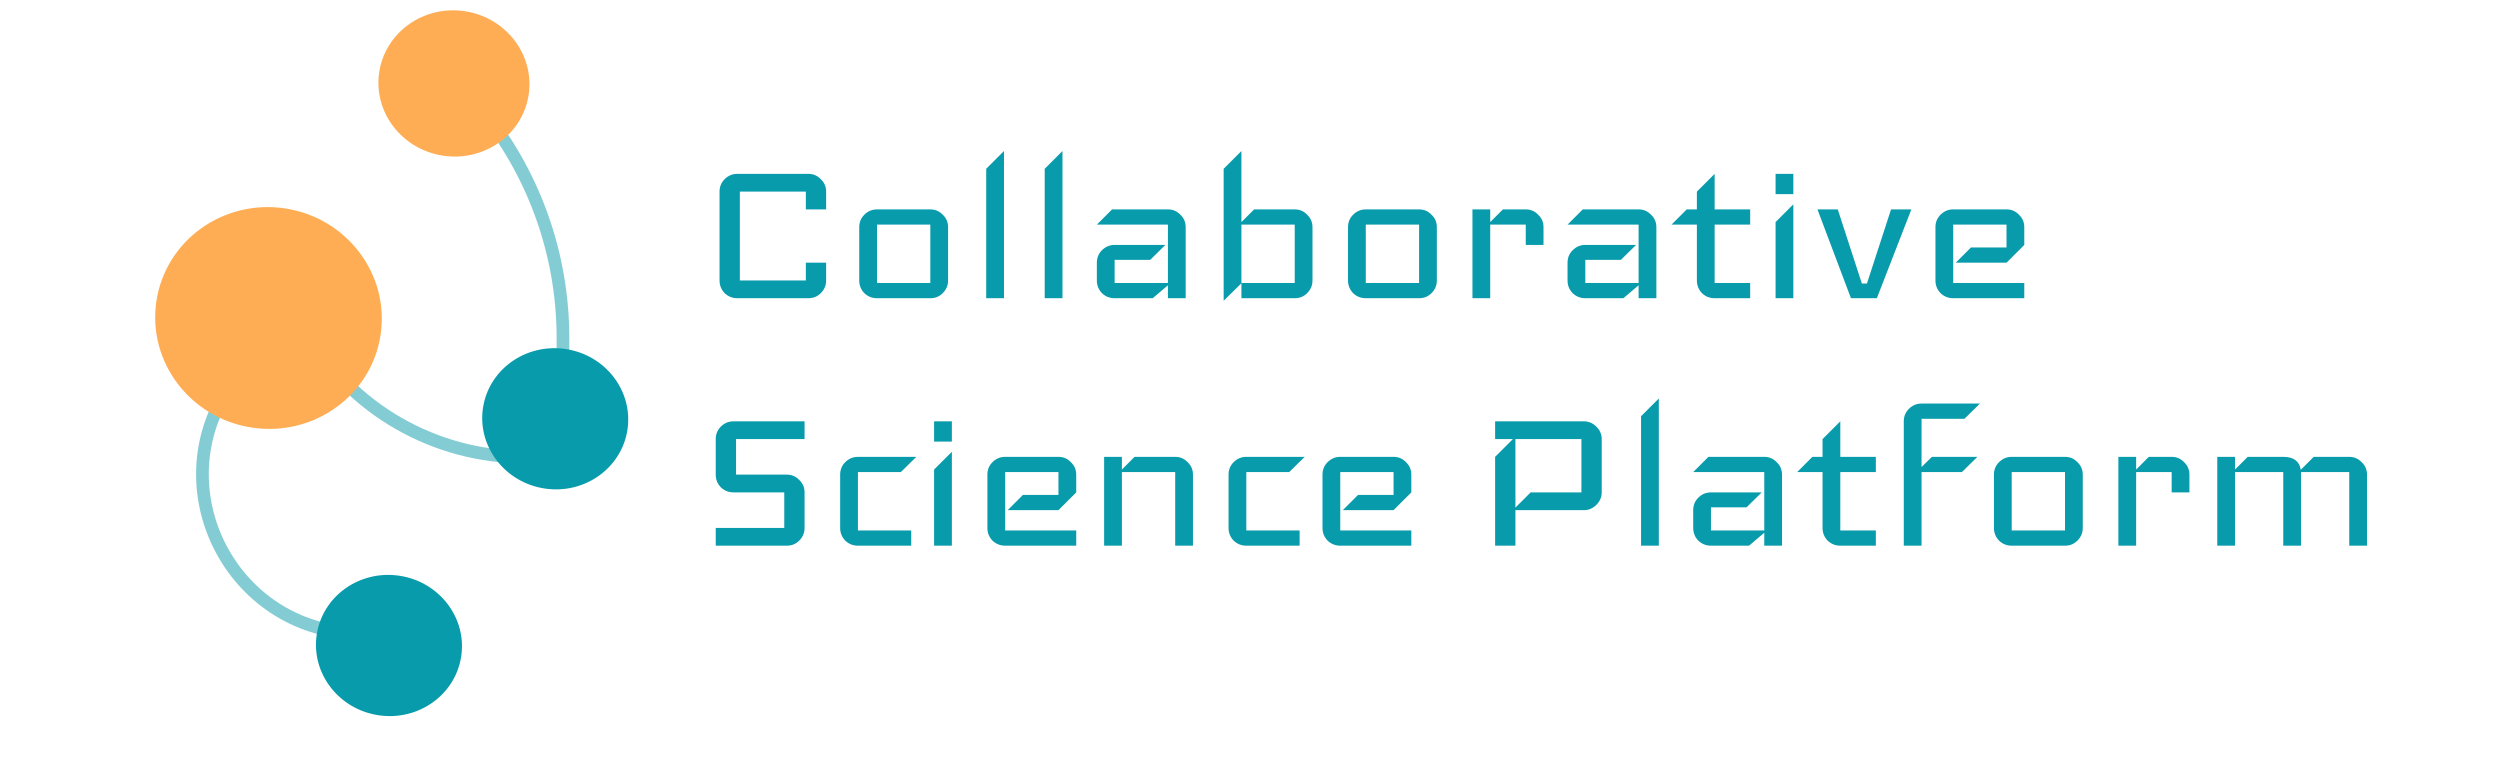 <svg width="394" height="120" viewBox="0 0 394 120" fill="none" xmlns="http://www.w3.org/2000/svg">
<path d="M130.2 44.2C130.2 44.973 129.92 45.64 129.36 46.2C128.827 46.733 128.173 47 127.4 47H116.2C115.427 47 114.76 46.733 114.2 46.2C113.667 45.64 113.4 44.973 113.4 44.2V30.2C113.4 29.427 113.667 28.773 114.2 28.24C114.76 27.68 115.427 27.4 116.2 27.4H127.4C128.173 27.4 128.827 27.68 129.36 28.24C129.92 28.773 130.2 29.427 130.2 30.2V33H127V30.2H116.6V44.2H127V41.4H130.2V44.2ZM149.417 44.2C149.417 44.973 149.137 45.64 148.577 46.2C148.044 46.733 147.391 47 146.617 47H138.217C137.444 47 136.777 46.733 136.217 46.2C135.684 45.64 135.417 44.973 135.417 44.2V35.8C135.417 35.027 135.684 34.373 136.217 33.84C136.777 33.28 137.444 33 138.217 33H146.617C147.391 33 148.044 33.28 148.577 33.84C149.137 34.373 149.417 35.027 149.417 35.8V44.2ZM146.617 44.6V35.4H138.217V44.6H146.617ZM158.227 47H155.427V26.6L158.227 23.8V47ZM167.445 47H164.645V26.6L167.445 23.8V47ZM186.864 47H184.064V44.96L181.664 47H175.664C174.891 47 174.224 46.733 173.664 46.2C173.131 45.64 172.864 44.973 172.864 44.2V41.4C172.864 40.627 173.131 39.973 173.664 39.44C174.224 38.88 174.891 38.6 175.664 38.6H183.664L181.264 40.96H175.664V44.6H184.064V35.4H172.864L175.264 33H184.064C184.837 33 185.491 33.28 186.024 33.84C186.584 34.373 186.864 35.027 186.864 35.8V47ZM206.848 44.2C206.848 44.973 206.568 45.64 206.008 46.2C205.475 46.733 204.822 47 204.048 47H195.648V44.64L192.848 47.4V26.6L195.648 23.8V35L197.648 33H204.048C204.822 33 205.475 33.28 206.008 33.84C206.568 34.373 206.848 35.027 206.848 35.8V44.2ZM204.048 44.6V35.4H195.648V44.6H204.048ZM226.448 44.2C226.448 44.973 226.168 45.64 225.608 46.2C225.075 46.733 224.422 47 223.648 47H215.248C214.475 47 213.808 46.733 213.248 46.2C212.715 45.64 212.448 44.973 212.448 44.2V35.8C212.448 35.027 212.715 34.373 213.248 33.84C213.808 33.28 214.475 33 215.248 33H223.648C224.422 33 225.075 33.28 225.608 33.84C226.168 34.373 226.448 35.027 226.448 35.8V44.2ZM223.648 44.6V35.4H215.248V44.6H223.648ZM243.258 38.6H240.458V35.4H234.858V47H232.058V33H234.858V35L236.858 33H240.458C241.231 33 241.884 33.28 242.418 33.84C242.978 34.373 243.258 35.027 243.258 35.8V38.6ZM261.044 47H258.244V44.96L255.844 47H249.844C249.07 47 248.404 46.733 247.844 46.2C247.31 45.64 247.044 44.973 247.044 44.2V41.4C247.044 40.627 247.31 39.973 247.844 39.44C248.404 38.88 249.07 38.6 249.844 38.6H257.844L255.444 40.96H249.844V44.6H258.244V35.4H247.044L249.444 33H258.244C259.017 33 259.67 33.28 260.204 33.84C260.764 34.373 261.044 35.027 261.044 35.8V47ZM275.828 47H270.228C269.455 47 268.788 46.733 268.228 46.2C267.695 45.64 267.428 44.973 267.428 44.2V35.4H263.428L265.828 33H267.428V30.2L270.228 27.4V33H275.828V35.4H270.228V44.6H275.828V47ZM282.631 30.6H279.831V27.4H282.631V30.6ZM282.631 47H279.831V35L282.631 32.2V47ZM301.23 33L295.79 47H291.71L286.43 33H289.63L293.43 44.68H294.23L298.03 33H301.23ZM319.027 47H307.827C307.053 47 306.387 46.733 305.827 46.2C305.293 45.64 305.027 44.973 305.027 44.2V35.8C305.027 35.027 305.293 34.373 305.827 33.84C306.387 33.28 307.053 33 307.827 33H316.227C317 33 317.653 33.28 318.187 33.84C318.747 34.373 319.027 35.027 319.027 35.8V38.6L316.227 41.4H308.227L310.627 39H316.227V35.4H307.827V44.6H319.027V47ZM126.8 83.2C126.8 83.973 126.52 84.64 125.96 85.2C125.427 85.733 124.773 86 124 86H112.8V83.2H123.6V77.6H115.6C114.827 77.6 114.16 77.333 113.6 76.8C113.067 76.24 112.8 75.573 112.8 74.8V69.2C112.8 68.427 113.067 67.773 113.6 67.24C114.16 66.68 114.827 66.4 115.6 66.4H126.8V69.2H116V74.8H124C124.773 74.8 125.427 75.08 125.96 75.64C126.52 76.173 126.8 76.827 126.8 77.6V83.2ZM144.409 72L141.969 74.4H135.209V83.6H143.609V86H135.209C134.436 86 133.769 85.733 133.209 85.2C132.676 84.64 132.409 83.973 132.409 83.2V74.8C132.409 74.027 132.676 73.373 133.209 72.84C133.769 72.28 134.436 72 135.209 72H144.409ZM150.014 69.6H147.214V66.4H150.014V69.6ZM150.014 86H147.214V74L150.014 71.2V86ZM169.613 86H158.413C157.639 86 156.973 85.733 156.413 85.2C155.879 84.64 155.613 83.973 155.613 83.2V74.8C155.613 74.027 155.879 73.373 156.413 72.84C156.973 72.28 157.639 72 158.413 72H166.813C167.586 72 168.239 72.28 168.773 72.84C169.333 73.373 169.613 74.027 169.613 74.8V77.6L166.813 80.4H158.813L161.213 78H166.813V74.4H158.413V83.6H169.613V86ZM188.011 86H185.211V74.4H176.811V86H174.011V72H176.811V74L178.811 72H185.211C185.984 72 186.638 72.28 187.171 72.84C187.731 73.373 188.011 74.027 188.011 74.8V86ZM205.62 72L203.18 74.4H196.42V83.6H204.82V86H196.42C195.647 86 194.98 85.733 194.42 85.2C193.887 84.64 193.62 83.973 193.62 83.2V74.8C193.62 74.027 193.887 73.373 194.42 72.84C194.98 72.28 195.647 72 196.42 72H205.62ZM222.425 86H211.225C210.452 86 209.785 85.733 209.225 85.2C208.692 84.64 208.425 83.973 208.425 83.2V74.8C208.425 74.027 208.692 73.373 209.225 72.84C209.785 72.28 210.452 72 211.225 72H219.625C220.398 72 221.052 72.28 221.585 72.84C222.145 73.373 222.425 74.027 222.425 74.8V77.6L219.625 80.4H211.625L214.025 78H219.625V74.4H211.225V83.6H222.425V86ZM252.431 77.6C252.431 78.347 252.151 79 251.591 79.56C251.031 80.12 250.378 80.4 249.631 80.4H238.831V86H235.631V72L238.431 69.2H235.631V66.4H249.631C250.378 66.4 251.031 66.68 251.591 67.24C252.151 67.8 252.431 68.453 252.431 69.2V77.6ZM249.231 77.6V69.2H238.831V80L241.231 77.6H249.231ZM261.43 86H258.63V65.6L261.43 62.8V86ZM280.848 86H278.048V83.96L275.648 86H269.648C268.875 86 268.208 85.733 267.648 85.2C267.115 84.64 266.848 83.973 266.848 83.2V80.4C266.848 79.627 267.115 78.973 267.648 78.44C268.208 77.88 268.875 77.6 269.648 77.6H277.648L275.248 79.96H269.648V83.6H278.048V74.4H266.848L269.248 72H278.048C278.822 72 279.475 72.28 280.008 72.84C280.568 73.373 280.848 74.027 280.848 74.8V86ZM295.633 86H290.033C289.259 86 288.593 85.733 288.033 85.2C287.499 84.64 287.233 83.973 287.233 83.2V74.4H283.233L285.633 72H287.233V69.2L290.033 66.4V72H295.633V74.4H290.033V83.6H295.633V86ZM312.036 63.6L309.596 66H302.836V73.6L304.476 72H311.636L309.196 74.4H302.836V86H300.036V66.4C300.036 65.627 300.303 64.973 300.836 64.44C301.396 63.88 302.063 63.6 302.836 63.6H312.036ZM328.245 83.2C328.245 83.973 327.965 84.64 327.405 85.2C326.872 85.733 326.219 86 325.445 86H317.045C316.272 86 315.605 85.733 315.045 85.2C314.512 84.64 314.245 83.973 314.245 83.2V74.8C314.245 74.027 314.512 73.373 315.045 72.84C315.605 72.28 316.272 72 317.045 72H325.445C326.219 72 326.872 72.28 327.405 72.84C327.965 73.373 328.245 74.027 328.245 74.8V83.2ZM325.445 83.6V74.4H317.045V83.6H325.445ZM345.055 77.6H342.255V74.4H336.655V86H333.855V72H336.655V74L338.655 72H342.255C343.028 72 343.681 72.28 344.215 72.84C344.775 73.373 345.055 74.027 345.055 74.8V77.6ZM373.041 86H370.241V74.4H362.641V86H359.841V74.4H352.241V86H349.441V72H352.241V74L354.241 72H359.841C361.467 72 362.387 72.68 362.601 74.04L364.641 72H370.241C371.014 72 371.667 72.28 372.201 72.84C372.761 73.373 373.041 74.027 373.041 74.8V86Z" fill="#089BAB"/>
<path d="M88.723 61.226L88.723 53.255C88.723 39.944 84.065 27.053 75.556 16.817L66.928 6.438" stroke="#089BAB" stroke-opacity="0.5" stroke-width="2"/>
<path d="M86.798 72.04L82.737 72.04C68.52 72.04 55.371 64.494 48.199 52.218L47.419 50.882" stroke="#089BAB" stroke-opacity="0.5" stroke-width="2"/>
<path d="M57.629 99.864L56.254 99.825C36.357 99.262 25.054 76.816 36.45 60.496V60.496" stroke="#089BAB" stroke-opacity="0.5" stroke-width="2"/>
<ellipse cx="87.502" cy="66" rx="11.116" ry="11.513" transform="rotate(-81.473 87.502 66)" fill="#089BAB"/>
<ellipse cx="61.301" cy="101.73" rx="11.116" ry="11.513" transform="rotate(-81.473 61.301 101.73)" fill="#089BAB"/>
<ellipse cx="71.541" cy="13.151" rx="11.513" ry="11.91" transform="rotate(-81.473 71.541 13.151)" fill="#FEAD54"/>
<ellipse cx="42.315" cy="50.117" rx="17.468" ry="17.865" transform="rotate(-81.473 42.315 50.117)" fill="#FEAD54"/>
</svg>
